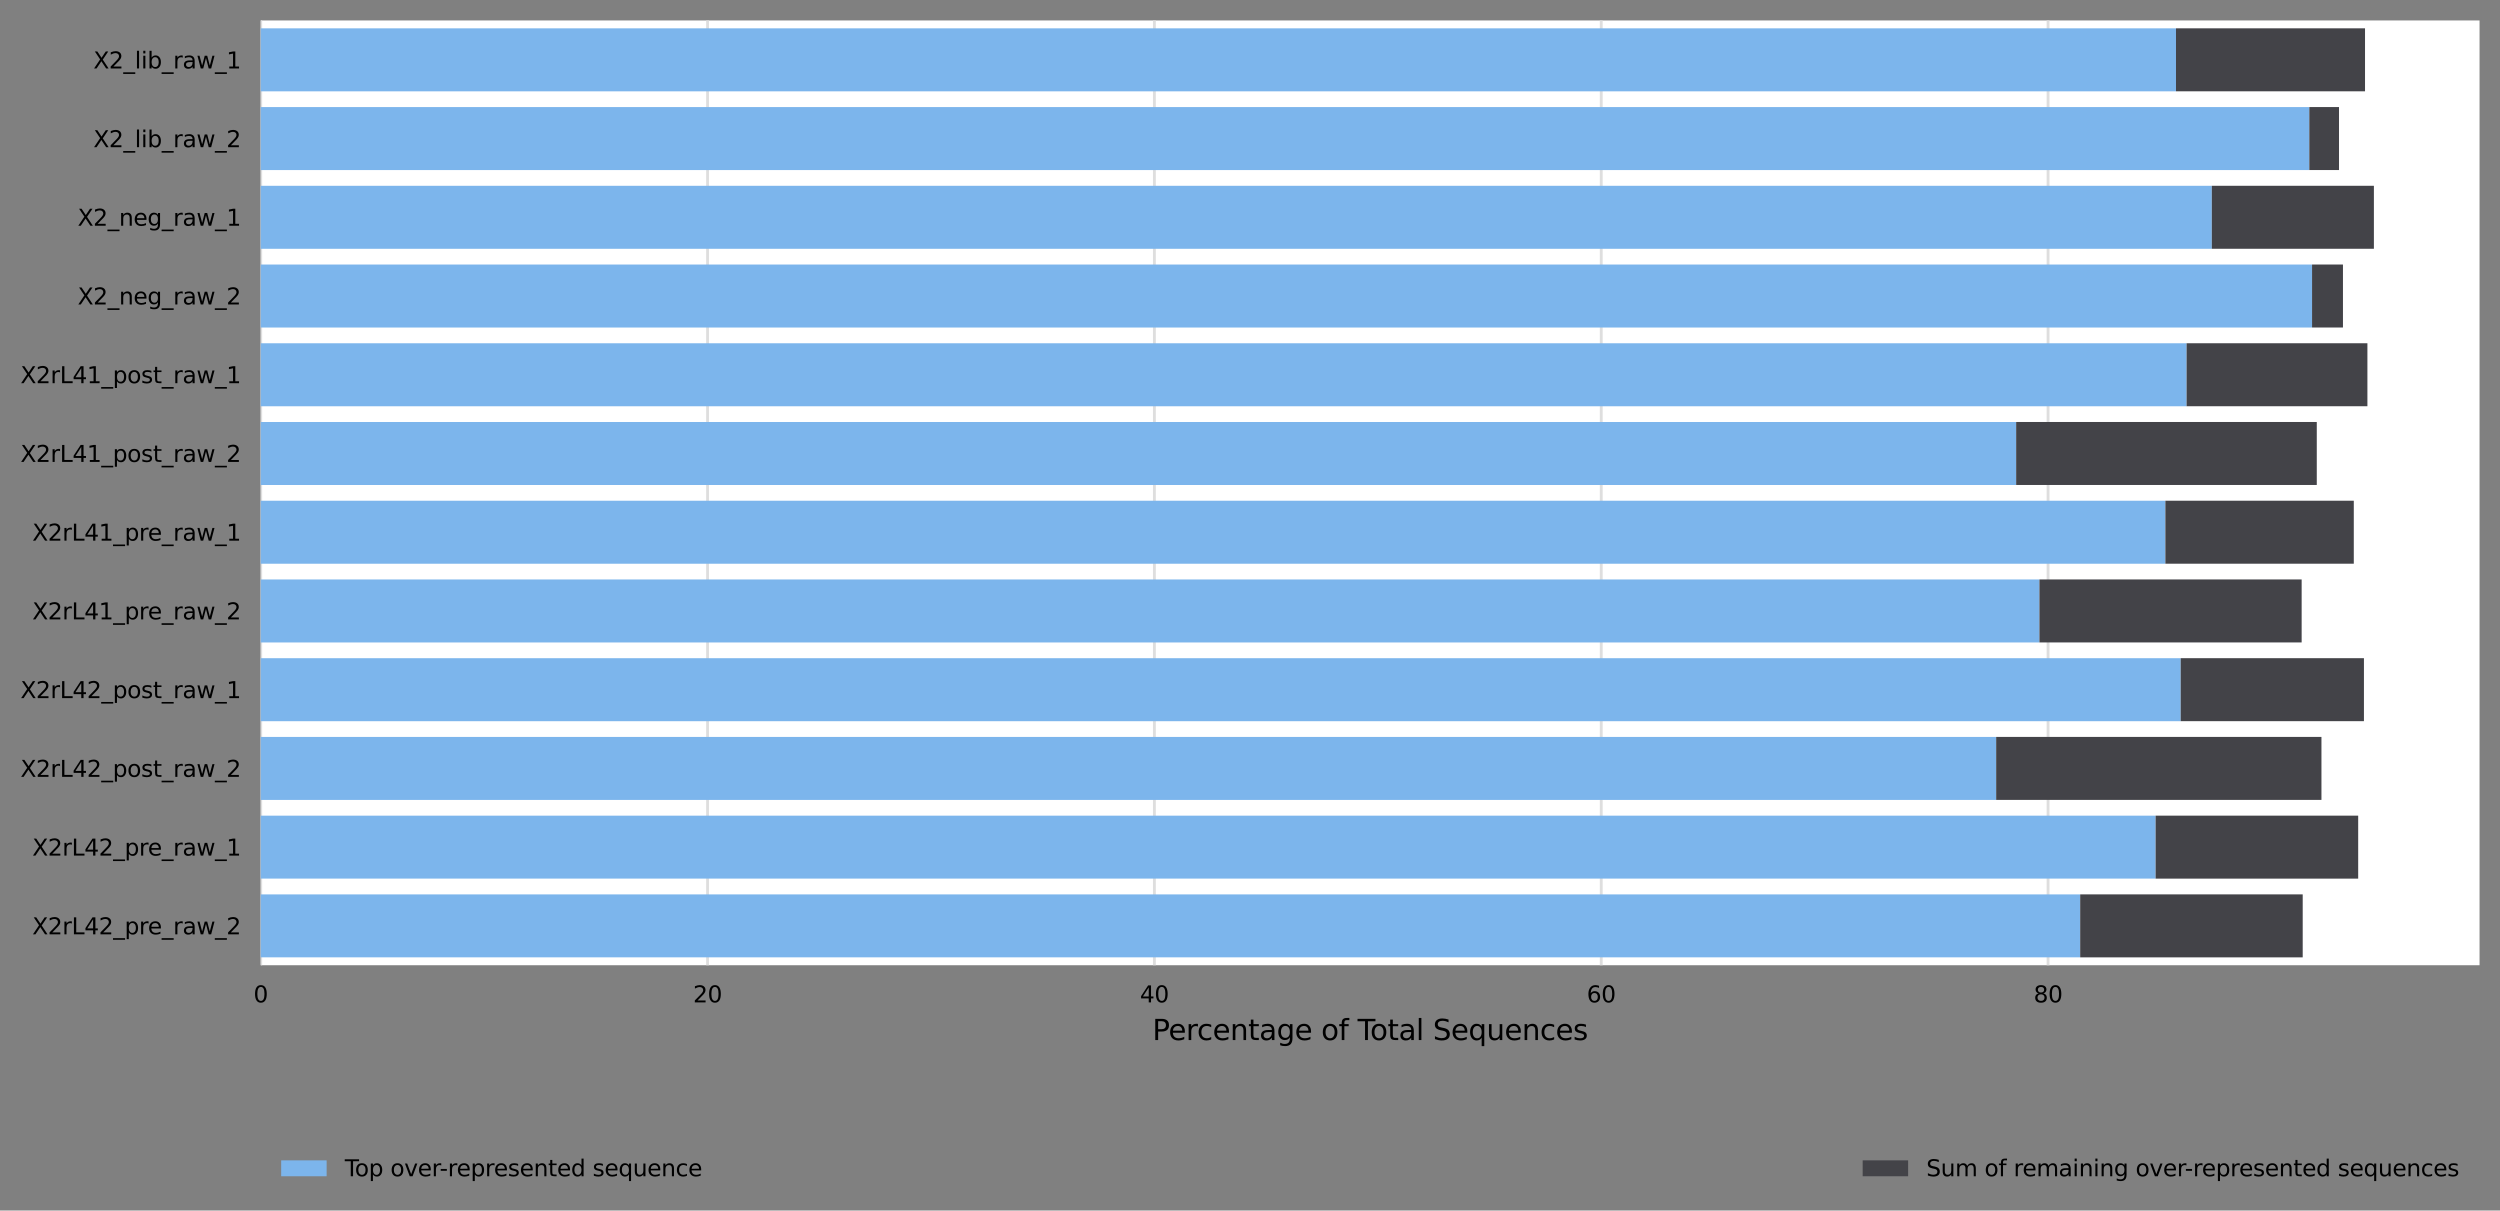 <?xml version="1.0" encoding="utf-8" standalone="no"?>
<!DOCTYPE svg PUBLIC "-//W3C//DTD SVG 1.1//EN"
  "http://www.w3.org/Graphics/SVG/1.1/DTD/svg11.dtd">
<svg height="426.2pt" version="1.1" viewBox="0 0 880.197 426.2" width="880.197pt" xmlns="http://www.w3.org/2000/svg" xmlns:xlink="http://www.w3.org/1999/xlink">
 <rect x="0" y="0" width="880.197" height="426.2" fill="#808080" stroke="none"/>
 <defs>
  <style type="text/css">*{stroke-linecap:butt;stroke-linejoin:round;}</style>
 </defs>
 <g id="figure_1">
  <g id="axes_1">
   <g id="patch_1">
    <path d="M 91.797 339.84 
L 872.997 339.84 
L 872.997 7.2 
L 91.797 7.2 
z
" style="fill:#ffffff;"/>
   </g>
   <g id="matplotlib.axis_1">
    <g id="xtick_1">
     <g id="line2d_1">
      <path clip-path="url(#pc1f6b99f48)" d="M 91.797 339.84 
L 91.797 7.2 
" style="fill:none;stroke:#dedede;stroke-linecap:square;"/>
     </g>
     <g id="text_1">
      <!-- 0 -->
      <g transform="translate(89.252 352.919)scale(0.08 -0.08)">
       <defs>
        <path d="M 2034 4250 
Q 1547 4250 1301 3770 
Q 1056 3291 1056 2328 
Q 1056 1369 1301 889 
Q 1547 409 2034 409 
Q 2525 409 2770 889 
Q 3016 1369 3016 2328 
Q 3016 3291 2770 3770 
Q 2525 4250 2034 4250 
z
M 2034 4750 
Q 2819 4750 3233 4129 
Q 3647 3509 3647 2328 
Q 3647 1150 3233 529 
Q 2819 -91 2034 -91 
Q 1250 -91 836 529 
Q 422 1150 422 2328 
Q 422 3509 836 4129 
Q 1250 4750 2034 4750 
z
" id="DejaVuSans-30" transform="scale(0.016)"/>
       </defs>
       <use xlink:href="#DejaVuSans-30"/>
      </g>
     </g>
    </g>
    <g id="xtick_2">
     <g id="line2d_2">
      <path clip-path="url(#pc1f6b99f48)" d="M 249.118 339.84 
L 249.118 7.2 
" style="fill:none;stroke:#dedede;stroke-linecap:square;"/>
     </g>
     <g id="text_2">
      <!-- 20 -->
      <g transform="translate(244.028 352.919)scale(0.08 -0.08)">
       <defs>
        <path d="M 1228 531 
L 3431 531 
L 3431 0 
L 469 0 
L 469 531 
Q 828 903 1448 1529 
Q 2069 2156 2228 2338 
Q 2531 2678 2651 2914 
Q 2772 3150 2772 3378 
Q 2772 3750 2511 3984 
Q 2250 4219 1831 4219 
Q 1534 4219 1204 4116 
Q 875 4013 500 3803 
L 500 4441 
Q 881 4594 1212 4672 
Q 1544 4750 1819 4750 
Q 2544 4750 2975 4387 
Q 3406 4025 3406 3419 
Q 3406 3131 3298 2873 
Q 3191 2616 2906 2266 
Q 2828 2175 2409 1742 
Q 1991 1309 1228 531 
z
" id="DejaVuSans-32" transform="scale(0.016)"/>
       </defs>
       <use xlink:href="#DejaVuSans-32"/>
       <use x="63.623" xlink:href="#DejaVuSans-30"/>
      </g>
     </g>
    </g>
    <g id="xtick_3">
     <g id="line2d_3">
      <path clip-path="url(#pc1f6b99f48)" d="M 406.439 339.84 
L 406.439 7.2 
" style="fill:none;stroke:#dedede;stroke-linecap:square;"/>
     </g>
     <g id="text_3">
      <!-- 40 -->
      <g transform="translate(401.349 352.919)scale(0.08 -0.08)">
       <defs>
        <path d="M 2419 4116 
L 825 1625 
L 2419 1625 
L 2419 4116 
z
M 2253 4666 
L 3047 4666 
L 3047 1625 
L 3713 1625 
L 3713 1100 
L 3047 1100 
L 3047 0 
L 2419 0 
L 2419 1100 
L 313 1100 
L 313 1709 
L 2253 4666 
z
" id="DejaVuSans-34" transform="scale(0.016)"/>
       </defs>
       <use xlink:href="#DejaVuSans-34"/>
       <use x="63.623" xlink:href="#DejaVuSans-30"/>
      </g>
     </g>
    </g>
    <g id="xtick_4">
     <g id="line2d_4">
      <path clip-path="url(#pc1f6b99f48)" d="M 563.76 339.84 
L 563.76 7.2 
" style="fill:none;stroke:#dedede;stroke-linecap:square;"/>
     </g>
     <g id="text_4">
      <!-- 60 -->
      <g transform="translate(558.67 352.919)scale(0.08 -0.08)">
       <defs>
        <path d="M 2113 2584 
Q 1688 2584 1439 2293 
Q 1191 2003 1191 1497 
Q 1191 994 1439 701 
Q 1688 409 2113 409 
Q 2538 409 2786 701 
Q 3034 994 3034 1497 
Q 3034 2003 2786 2293 
Q 2538 2584 2113 2584 
z
M 3366 4563 
L 3366 3988 
Q 3128 4100 2886 4159 
Q 2644 4219 2406 4219 
Q 1781 4219 1451 3797 
Q 1122 3375 1075 2522 
Q 1259 2794 1537 2939 
Q 1816 3084 2150 3084 
Q 2853 3084 3261 2657 
Q 3669 2231 3669 1497 
Q 3669 778 3244 343 
Q 2819 -91 2113 -91 
Q 1303 -91 875 529 
Q 447 1150 447 2328 
Q 447 3434 972 4092 
Q 1497 4750 2381 4750 
Q 2619 4750 2861 4703 
Q 3103 4656 3366 4563 
z
" id="DejaVuSans-36" transform="scale(0.016)"/>
       </defs>
       <use xlink:href="#DejaVuSans-36"/>
       <use x="63.623" xlink:href="#DejaVuSans-30"/>
      </g>
     </g>
    </g>
    <g id="xtick_5">
     <g id="line2d_5">
      <path clip-path="url(#pc1f6b99f48)" d="M 721.081 339.84 
L 721.081 7.2 
" style="fill:none;stroke:#dedede;stroke-linecap:square;"/>
     </g>
     <g id="text_5">
      <!-- 80 -->
      <g transform="translate(715.991 352.919)scale(0.08 -0.08)">
       <defs>
        <path d="M 2034 2216 
Q 1584 2216 1326 1975 
Q 1069 1734 1069 1313 
Q 1069 891 1326 650 
Q 1584 409 2034 409 
Q 2484 409 2743 651 
Q 3003 894 3003 1313 
Q 3003 1734 2745 1975 
Q 2488 2216 2034 2216 
z
M 1403 2484 
Q 997 2584 770 2862 
Q 544 3141 544 3541 
Q 544 4100 942 4425 
Q 1341 4750 2034 4750 
Q 2731 4750 3128 4425 
Q 3525 4100 3525 3541 
Q 3525 3141 3298 2862 
Q 3072 2584 2669 2484 
Q 3125 2378 3379 2068 
Q 3634 1759 3634 1313 
Q 3634 634 3220 271 
Q 2806 -91 2034 -91 
Q 1263 -91 848 271 
Q 434 634 434 1313 
Q 434 1759 690 2068 
Q 947 2378 1403 2484 
z
M 1172 3481 
Q 1172 3119 1398 2916 
Q 1625 2713 2034 2713 
Q 2441 2713 2670 2916 
Q 2900 3119 2900 3481 
Q 2900 3844 2670 4047 
Q 2441 4250 2034 4250 
Q 1625 4250 1398 4047 
Q 1172 3844 1172 3481 
z
" id="DejaVuSans-38" transform="scale(0.016)"/>
       </defs>
       <use xlink:href="#DejaVuSans-38"/>
       <use x="63.623" xlink:href="#DejaVuSans-30"/>
      </g>
     </g>
    </g>
    <g id="text_6">
     <!-- Percentage of Total Sequences -->
     <g transform="translate(405.742 366.181)scale(0.1 -0.1)">
      <defs>
       <path d="M 1259 4147 
L 1259 2394 
L 2053 2394 
Q 2494 2394 2734 2622 
Q 2975 2850 2975 3272 
Q 2975 3691 2734 3919 
Q 2494 4147 2053 4147 
L 1259 4147 
z
M 628 4666 
L 2053 4666 
Q 2838 4666 3239 4311 
Q 3641 3956 3641 3272 
Q 3641 2581 3239 2228 
Q 2838 1875 2053 1875 
L 1259 1875 
L 1259 0 
L 628 0 
L 628 4666 
z
" id="DejaVuSans-50" transform="scale(0.016)"/>
       <path d="M 3597 1894 
L 3597 1613 
L 953 1613 
Q 991 1019 1311 708 
Q 1631 397 2203 397 
Q 2534 397 2845 478 
Q 3156 559 3463 722 
L 3463 178 
Q 3153 47 2828 -22 
Q 2503 -91 2169 -91 
Q 1331 -91 842 396 
Q 353 884 353 1716 
Q 353 2575 817 3079 
Q 1281 3584 2069 3584 
Q 2775 3584 3186 3129 
Q 3597 2675 3597 1894 
z
M 3022 2063 
Q 3016 2534 2758 2815 
Q 2500 3097 2075 3097 
Q 1594 3097 1305 2825 
Q 1016 2553 972 2059 
L 3022 2063 
z
" id="DejaVuSans-65" transform="scale(0.016)"/>
       <path d="M 2631 2963 
Q 2534 3019 2420 3045 
Q 2306 3072 2169 3072 
Q 1681 3072 1420 2755 
Q 1159 2438 1159 1844 
L 1159 0 
L 581 0 
L 581 3500 
L 1159 3500 
L 1159 2956 
Q 1341 3275 1631 3429 
Q 1922 3584 2338 3584 
Q 2397 3584 2469 3576 
Q 2541 3569 2628 3553 
L 2631 2963 
z
" id="DejaVuSans-72" transform="scale(0.016)"/>
       <path d="M 3122 3366 
L 3122 2828 
Q 2878 2963 2633 3030 
Q 2388 3097 2138 3097 
Q 1578 3097 1268 2742 
Q 959 2388 959 1747 
Q 959 1106 1268 751 
Q 1578 397 2138 397 
Q 2388 397 2633 464 
Q 2878 531 3122 666 
L 3122 134 
Q 2881 22 2623 -34 
Q 2366 -91 2075 -91 
Q 1284 -91 818 406 
Q 353 903 353 1747 
Q 353 2603 823 3093 
Q 1294 3584 2113 3584 
Q 2378 3584 2631 3529 
Q 2884 3475 3122 3366 
z
" id="DejaVuSans-63" transform="scale(0.016)"/>
       <path d="M 3513 2113 
L 3513 0 
L 2938 0 
L 2938 2094 
Q 2938 2591 2744 2837 
Q 2550 3084 2163 3084 
Q 1697 3084 1428 2787 
Q 1159 2491 1159 1978 
L 1159 0 
L 581 0 
L 581 3500 
L 1159 3500 
L 1159 2956 
Q 1366 3272 1645 3428 
Q 1925 3584 2291 3584 
Q 2894 3584 3203 3211 
Q 3513 2838 3513 2113 
z
" id="DejaVuSans-6e" transform="scale(0.016)"/>
       <path d="M 1172 4494 
L 1172 3500 
L 2356 3500 
L 2356 3053 
L 1172 3053 
L 1172 1153 
Q 1172 725 1289 603 
Q 1406 481 1766 481 
L 2356 481 
L 2356 0 
L 1766 0 
Q 1100 0 847 248 
Q 594 497 594 1153 
L 594 3053 
L 172 3053 
L 172 3500 
L 594 3500 
L 594 4494 
L 1172 4494 
z
" id="DejaVuSans-74" transform="scale(0.016)"/>
       <path d="M 2194 1759 
Q 1497 1759 1228 1600 
Q 959 1441 959 1056 
Q 959 750 1161 570 
Q 1363 391 1709 391 
Q 2188 391 2477 730 
Q 2766 1069 2766 1631 
L 2766 1759 
L 2194 1759 
z
M 3341 1997 
L 3341 0 
L 2766 0 
L 2766 531 
Q 2569 213 2275 61 
Q 1981 -91 1556 -91 
Q 1019 -91 701 211 
Q 384 513 384 1019 
Q 384 1609 779 1909 
Q 1175 2209 1959 2209 
L 2766 2209 
L 2766 2266 
Q 2766 2663 2505 2880 
Q 2244 3097 1772 3097 
Q 1472 3097 1187 3025 
Q 903 2953 641 2809 
L 641 3341 
Q 956 3463 1253 3523 
Q 1550 3584 1831 3584 
Q 2591 3584 2966 3190 
Q 3341 2797 3341 1997 
z
" id="DejaVuSans-61" transform="scale(0.016)"/>
       <path d="M 2906 1791 
Q 2906 2416 2648 2759 
Q 2391 3103 1925 3103 
Q 1463 3103 1205 2759 
Q 947 2416 947 1791 
Q 947 1169 1205 825 
Q 1463 481 1925 481 
Q 2391 481 2648 825 
Q 2906 1169 2906 1791 
z
M 3481 434 
Q 3481 -459 3084 -895 
Q 2688 -1331 1869 -1331 
Q 1566 -1331 1297 -1286 
Q 1028 -1241 775 -1147 
L 775 -588 
Q 1028 -725 1275 -790 
Q 1522 -856 1778 -856 
Q 2344 -856 2625 -561 
Q 2906 -266 2906 331 
L 2906 616 
Q 2728 306 2450 153 
Q 2172 0 1784 0 
Q 1141 0 747 490 
Q 353 981 353 1791 
Q 353 2603 747 3093 
Q 1141 3584 1784 3584 
Q 2172 3584 2450 3431 
Q 2728 3278 2906 2969 
L 2906 3500 
L 3481 3500 
L 3481 434 
z
" id="DejaVuSans-67" transform="scale(0.016)"/>
       <path id="DejaVuSans-20" transform="scale(0.016)"/>
       <path d="M 1959 3097 
Q 1497 3097 1228 2736 
Q 959 2375 959 1747 
Q 959 1119 1226 758 
Q 1494 397 1959 397 
Q 2419 397 2687 759 
Q 2956 1122 2956 1747 
Q 2956 2369 2687 2733 
Q 2419 3097 1959 3097 
z
M 1959 3584 
Q 2709 3584 3137 3096 
Q 3566 2609 3566 1747 
Q 3566 888 3137 398 
Q 2709 -91 1959 -91 
Q 1206 -91 779 398 
Q 353 888 353 1747 
Q 353 2609 779 3096 
Q 1206 3584 1959 3584 
z
" id="DejaVuSans-6f" transform="scale(0.016)"/>
       <path d="M 2375 4863 
L 2375 4384 
L 1825 4384 
Q 1516 4384 1395 4259 
Q 1275 4134 1275 3809 
L 1275 3500 
L 2222 3500 
L 2222 3053 
L 1275 3053 
L 1275 0 
L 697 0 
L 697 3053 
L 147 3053 
L 147 3500 
L 697 3500 
L 697 3744 
Q 697 4328 969 4595 
Q 1241 4863 1831 4863 
L 2375 4863 
z
" id="DejaVuSans-66" transform="scale(0.016)"/>
       <path d="M -19 4666 
L 3928 4666 
L 3928 4134 
L 2272 4134 
L 2272 0 
L 1638 0 
L 1638 4134 
L -19 4134 
L -19 4666 
z
" id="DejaVuSans-54" transform="scale(0.016)"/>
       <path d="M 603 4863 
L 1178 4863 
L 1178 0 
L 603 0 
L 603 4863 
z
" id="DejaVuSans-6c" transform="scale(0.016)"/>
       <path d="M 3425 4513 
L 3425 3897 
Q 3066 4069 2747 4153 
Q 2428 4238 2131 4238 
Q 1616 4238 1336 4038 
Q 1056 3838 1056 3469 
Q 1056 3159 1242 3001 
Q 1428 2844 1947 2747 
L 2328 2669 
Q 3034 2534 3370 2195 
Q 3706 1856 3706 1288 
Q 3706 609 3251 259 
Q 2797 -91 1919 -91 
Q 1588 -91 1214 -16 
Q 841 59 441 206 
L 441 856 
Q 825 641 1194 531 
Q 1563 422 1919 422 
Q 2459 422 2753 634 
Q 3047 847 3047 1241 
Q 3047 1584 2836 1778 
Q 2625 1972 2144 2069 
L 1759 2144 
Q 1053 2284 737 2584 
Q 422 2884 422 3419 
Q 422 4038 858 4394 
Q 1294 4750 2059 4750 
Q 2388 4750 2728 4690 
Q 3069 4631 3425 4513 
z
" id="DejaVuSans-53" transform="scale(0.016)"/>
       <path d="M 947 1747 
Q 947 1113 1208 752 
Q 1469 391 1925 391 
Q 2381 391 2643 752 
Q 2906 1113 2906 1747 
Q 2906 2381 2643 2742 
Q 2381 3103 1925 3103 
Q 1469 3103 1208 2742 
Q 947 2381 947 1747 
z
M 2906 525 
Q 2725 213 2448 61 
Q 2172 -91 1784 -91 
Q 1150 -91 751 415 
Q 353 922 353 1747 
Q 353 2572 751 3078 
Q 1150 3584 1784 3584 
Q 2172 3584 2448 3432 
Q 2725 3281 2906 2969 
L 2906 3500 
L 3481 3500 
L 3481 -1331 
L 2906 -1331 
L 2906 525 
z
" id="DejaVuSans-71" transform="scale(0.016)"/>
       <path d="M 544 1381 
L 544 3500 
L 1119 3500 
L 1119 1403 
Q 1119 906 1312 657 
Q 1506 409 1894 409 
Q 2359 409 2629 706 
Q 2900 1003 2900 1516 
L 2900 3500 
L 3475 3500 
L 3475 0 
L 2900 0 
L 2900 538 
Q 2691 219 2414 64 
Q 2138 -91 1772 -91 
Q 1169 -91 856 284 
Q 544 659 544 1381 
z
M 1991 3584 
L 1991 3584 
z
" id="DejaVuSans-75" transform="scale(0.016)"/>
       <path d="M 2834 3397 
L 2834 2853 
Q 2591 2978 2328 3040 
Q 2066 3103 1784 3103 
Q 1356 3103 1142 2972 
Q 928 2841 928 2578 
Q 928 2378 1081 2264 
Q 1234 2150 1697 2047 
L 1894 2003 
Q 2506 1872 2764 1633 
Q 3022 1394 3022 966 
Q 3022 478 2636 193 
Q 2250 -91 1575 -91 
Q 1294 -91 989 -36 
Q 684 19 347 128 
L 347 722 
Q 666 556 975 473 
Q 1284 391 1588 391 
Q 1994 391 2212 530 
Q 2431 669 2431 922 
Q 2431 1156 2273 1281 
Q 2116 1406 1581 1522 
L 1381 1569 
Q 847 1681 609 1914 
Q 372 2147 372 2553 
Q 372 3047 722 3315 
Q 1072 3584 1716 3584 
Q 2034 3584 2315 3537 
Q 2597 3491 2834 3397 
z
" id="DejaVuSans-73" transform="scale(0.016)"/>
      </defs>
      <use xlink:href="#DejaVuSans-50"/>
      <use x="56.678" xlink:href="#DejaVuSans-65"/>
      <use x="118.201" xlink:href="#DejaVuSans-72"/>
      <use x="157.064" xlink:href="#DejaVuSans-63"/>
      <use x="212.045" xlink:href="#DejaVuSans-65"/>
      <use x="273.568" xlink:href="#DejaVuSans-6e"/>
      <use x="336.947" xlink:href="#DejaVuSans-74"/>
      <use x="376.156" xlink:href="#DejaVuSans-61"/>
      <use x="437.436" xlink:href="#DejaVuSans-67"/>
      <use x="500.912" xlink:href="#DejaVuSans-65"/>
      <use x="562.436" xlink:href="#DejaVuSans-20"/>
      <use x="594.223" xlink:href="#DejaVuSans-6f"/>
      <use x="655.404" xlink:href="#DejaVuSans-66"/>
      <use x="690.609" xlink:href="#DejaVuSans-20"/>
      <use x="722.396" xlink:href="#DejaVuSans-54"/>
      <use x="766.48" xlink:href="#DejaVuSans-6f"/>
      <use x="827.662" xlink:href="#DejaVuSans-74"/>
      <use x="866.871" xlink:href="#DejaVuSans-61"/>
      <use x="928.15" xlink:href="#DejaVuSans-6c"/>
      <use x="955.934" xlink:href="#DejaVuSans-20"/>
      <use x="987.721" xlink:href="#DejaVuSans-53"/>
      <use x="1051.197" xlink:href="#DejaVuSans-65"/>
      <use x="1112.721" xlink:href="#DejaVuSans-71"/>
      <use x="1176.197" xlink:href="#DejaVuSans-75"/>
      <use x="1239.576" xlink:href="#DejaVuSans-65"/>
      <use x="1301.1" xlink:href="#DejaVuSans-6e"/>
      <use x="1364.479" xlink:href="#DejaVuSans-63"/>
      <use x="1419.459" xlink:href="#DejaVuSans-65"/>
      <use x="1480.982" xlink:href="#DejaVuSans-73"/>
     </g>
    </g>
   </g>
   <g id="matplotlib.axis_2">
    <g id="ytick_1">
     <g id="text_7">
      <!-- X2_lib_raw_1 -->
      <g transform="translate(32.88 24.099)scale(0.08 -0.08)">
       <defs>
        <path d="M 403 4666 
L 1081 4666 
L 2241 2931 
L 3406 4666 
L 4084 4666 
L 2584 2425 
L 4184 0 
L 3506 0 
L 2194 1984 
L 872 0 
L 191 0 
L 1856 2491 
L 403 4666 
z
" id="DejaVuSans-58" transform="scale(0.016)"/>
        <path d="M 3263 -1063 
L 3263 -1509 
L -63 -1509 
L -63 -1063 
L 3263 -1063 
z
" id="DejaVuSans-5f" transform="scale(0.016)"/>
        <path d="M 603 3500 
L 1178 3500 
L 1178 0 
L 603 0 
L 603 3500 
z
M 603 4863 
L 1178 4863 
L 1178 4134 
L 603 4134 
L 603 4863 
z
" id="DejaVuSans-69" transform="scale(0.016)"/>
        <path d="M 3116 1747 
Q 3116 2381 2855 2742 
Q 2594 3103 2138 3103 
Q 1681 3103 1420 2742 
Q 1159 2381 1159 1747 
Q 1159 1113 1420 752 
Q 1681 391 2138 391 
Q 2594 391 2855 752 
Q 3116 1113 3116 1747 
z
M 1159 2969 
Q 1341 3281 1617 3432 
Q 1894 3584 2278 3584 
Q 2916 3584 3314 3078 
Q 3713 2572 3713 1747 
Q 3713 922 3314 415 
Q 2916 -91 2278 -91 
Q 1894 -91 1617 61 
Q 1341 213 1159 525 
L 1159 0 
L 581 0 
L 581 4863 
L 1159 4863 
L 1159 2969 
z
" id="DejaVuSans-62" transform="scale(0.016)"/>
        <path d="M 269 3500 
L 844 3500 
L 1563 769 
L 2278 3500 
L 2956 3500 
L 3675 769 
L 4391 3500 
L 4966 3500 
L 4050 0 
L 3372 0 
L 2619 2869 
L 1863 0 
L 1184 0 
L 269 3500 
z
" id="DejaVuSans-77" transform="scale(0.016)"/>
        <path d="M 794 531 
L 1825 531 
L 1825 4091 
L 703 3866 
L 703 4441 
L 1819 4666 
L 2450 4666 
L 2450 531 
L 3481 531 
L 3481 0 
L 794 0 
L 794 531 
z
" id="DejaVuSans-31" transform="scale(0.016)"/>
       </defs>
       <use xlink:href="#DejaVuSans-58"/>
       <use x="68.506" xlink:href="#DejaVuSans-32"/>
       <use x="132.129" xlink:href="#DejaVuSans-5f"/>
       <use x="182.129" xlink:href="#DejaVuSans-6c"/>
       <use x="209.912" xlink:href="#DejaVuSans-69"/>
       <use x="237.695" xlink:href="#DejaVuSans-62"/>
       <use x="301.172" xlink:href="#DejaVuSans-5f"/>
       <use x="351.172" xlink:href="#DejaVuSans-72"/>
       <use x="392.285" xlink:href="#DejaVuSans-61"/>
       <use x="453.564" xlink:href="#DejaVuSans-77"/>
       <use x="535.352" xlink:href="#DejaVuSans-5f"/>
       <use x="585.352" xlink:href="#DejaVuSans-31"/>
      </g>
     </g>
    </g>
    <g id="ytick_2">
     <g id="text_8">
      <!-- X2_lib_raw_2 -->
      <g transform="translate(32.88 51.819)scale(0.08 -0.08)">
       <use xlink:href="#DejaVuSans-58"/>
       <use x="68.506" xlink:href="#DejaVuSans-32"/>
       <use x="132.129" xlink:href="#DejaVuSans-5f"/>
       <use x="182.129" xlink:href="#DejaVuSans-6c"/>
       <use x="209.912" xlink:href="#DejaVuSans-69"/>
       <use x="237.695" xlink:href="#DejaVuSans-62"/>
       <use x="301.172" xlink:href="#DejaVuSans-5f"/>
       <use x="351.172" xlink:href="#DejaVuSans-72"/>
       <use x="392.285" xlink:href="#DejaVuSans-61"/>
       <use x="453.564" xlink:href="#DejaVuSans-77"/>
       <use x="535.352" xlink:href="#DejaVuSans-5f"/>
       <use x="585.352" xlink:href="#DejaVuSans-32"/>
      </g>
     </g>
    </g>
    <g id="ytick_3">
     <g id="text_9">
      <!-- X2_neg_raw_1 -->
      <g transform="translate(27.332 79.469)scale(0.08 -0.08)">
       <use xlink:href="#DejaVuSans-58"/>
       <use x="68.506" xlink:href="#DejaVuSans-32"/>
       <use x="132.129" xlink:href="#DejaVuSans-5f"/>
       <use x="182.129" xlink:href="#DejaVuSans-6e"/>
       <use x="245.508" xlink:href="#DejaVuSans-65"/>
       <use x="307.031" xlink:href="#DejaVuSans-67"/>
       <use x="370.508" xlink:href="#DejaVuSans-5f"/>
       <use x="420.508" xlink:href="#DejaVuSans-72"/>
       <use x="461.621" xlink:href="#DejaVuSans-61"/>
       <use x="522.9" xlink:href="#DejaVuSans-77"/>
       <use x="604.688" xlink:href="#DejaVuSans-5f"/>
       <use x="654.688" xlink:href="#DejaVuSans-31"/>
      </g>
     </g>
    </g>
    <g id="ytick_4">
     <g id="text_10">
      <!-- X2_neg_raw_2 -->
      <g transform="translate(27.332 107.189)scale(0.08 -0.08)">
       <use xlink:href="#DejaVuSans-58"/>
       <use x="68.506" xlink:href="#DejaVuSans-32"/>
       <use x="132.129" xlink:href="#DejaVuSans-5f"/>
       <use x="182.129" xlink:href="#DejaVuSans-6e"/>
       <use x="245.508" xlink:href="#DejaVuSans-65"/>
       <use x="307.031" xlink:href="#DejaVuSans-67"/>
       <use x="370.508" xlink:href="#DejaVuSans-5f"/>
       <use x="420.508" xlink:href="#DejaVuSans-72"/>
       <use x="461.621" xlink:href="#DejaVuSans-61"/>
       <use x="522.9" xlink:href="#DejaVuSans-77"/>
       <use x="604.688" xlink:href="#DejaVuSans-5f"/>
       <use x="654.688" xlink:href="#DejaVuSans-32"/>
      </g>
     </g>
    </g>
    <g id="ytick_5">
     <g id="text_11">
      <!-- X2rL41_post_raw_1 -->
      <g transform="translate(7.2 134.909)scale(0.08 -0.08)">
       <defs>
        <path d="M 628 4666 
L 1259 4666 
L 1259 531 
L 3531 531 
L 3531 0 
L 628 0 
L 628 4666 
z
" id="DejaVuSans-4c" transform="scale(0.016)"/>
        <path d="M 1159 525 
L 1159 -1331 
L 581 -1331 
L 581 3500 
L 1159 3500 
L 1159 2969 
Q 1341 3281 1617 3432 
Q 1894 3584 2278 3584 
Q 2916 3584 3314 3078 
Q 3713 2572 3713 1747 
Q 3713 922 3314 415 
Q 2916 -91 2278 -91 
Q 1894 -91 1617 61 
Q 1341 213 1159 525 
z
M 3116 1747 
Q 3116 2381 2855 2742 
Q 2594 3103 2138 3103 
Q 1681 3103 1420 2742 
Q 1159 2381 1159 1747 
Q 1159 1113 1420 752 
Q 1681 391 2138 391 
Q 2594 391 2855 752 
Q 3116 1113 3116 1747 
z
" id="DejaVuSans-70" transform="scale(0.016)"/>
       </defs>
       <use xlink:href="#DejaVuSans-58"/>
       <use x="68.506" xlink:href="#DejaVuSans-32"/>
       <use x="132.129" xlink:href="#DejaVuSans-72"/>
       <use x="173.242" xlink:href="#DejaVuSans-4c"/>
       <use x="228.955" xlink:href="#DejaVuSans-34"/>
       <use x="292.578" xlink:href="#DejaVuSans-31"/>
       <use x="356.201" xlink:href="#DejaVuSans-5f"/>
       <use x="406.201" xlink:href="#DejaVuSans-70"/>
       <use x="469.678" xlink:href="#DejaVuSans-6f"/>
       <use x="530.859" xlink:href="#DejaVuSans-73"/>
       <use x="582.959" xlink:href="#DejaVuSans-74"/>
       <use x="622.168" xlink:href="#DejaVuSans-5f"/>
       <use x="672.168" xlink:href="#DejaVuSans-72"/>
       <use x="713.281" xlink:href="#DejaVuSans-61"/>
       <use x="774.561" xlink:href="#DejaVuSans-77"/>
       <use x="856.348" xlink:href="#DejaVuSans-5f"/>
       <use x="906.348" xlink:href="#DejaVuSans-31"/>
      </g>
     </g>
    </g>
    <g id="ytick_6">
     <g id="text_12">
      <!-- X2rL41_post_raw_2 -->
      <g transform="translate(7.2 162.629)scale(0.08 -0.08)">
       <use xlink:href="#DejaVuSans-58"/>
       <use x="68.506" xlink:href="#DejaVuSans-32"/>
       <use x="132.129" xlink:href="#DejaVuSans-72"/>
       <use x="173.242" xlink:href="#DejaVuSans-4c"/>
       <use x="228.955" xlink:href="#DejaVuSans-34"/>
       <use x="292.578" xlink:href="#DejaVuSans-31"/>
       <use x="356.201" xlink:href="#DejaVuSans-5f"/>
       <use x="406.201" xlink:href="#DejaVuSans-70"/>
       <use x="469.678" xlink:href="#DejaVuSans-6f"/>
       <use x="530.859" xlink:href="#DejaVuSans-73"/>
       <use x="582.959" xlink:href="#DejaVuSans-74"/>
       <use x="622.168" xlink:href="#DejaVuSans-5f"/>
       <use x="672.168" xlink:href="#DejaVuSans-72"/>
       <use x="713.281" xlink:href="#DejaVuSans-61"/>
       <use x="774.561" xlink:href="#DejaVuSans-77"/>
       <use x="856.348" xlink:href="#DejaVuSans-5f"/>
       <use x="906.348" xlink:href="#DejaVuSans-32"/>
      </g>
     </g>
    </g>
    <g id="ytick_7">
     <g id="text_13">
      <!-- X2rL41_pre_raw_1 -->
      <g transform="translate(11.367 190.349)scale(0.08 -0.08)">
       <use xlink:href="#DejaVuSans-58"/>
       <use x="68.506" xlink:href="#DejaVuSans-32"/>
       <use x="132.129" xlink:href="#DejaVuSans-72"/>
       <use x="173.242" xlink:href="#DejaVuSans-4c"/>
       <use x="228.955" xlink:href="#DejaVuSans-34"/>
       <use x="292.578" xlink:href="#DejaVuSans-31"/>
       <use x="356.201" xlink:href="#DejaVuSans-5f"/>
       <use x="406.201" xlink:href="#DejaVuSans-70"/>
       <use x="469.678" xlink:href="#DejaVuSans-72"/>
       <use x="508.541" xlink:href="#DejaVuSans-65"/>
       <use x="570.064" xlink:href="#DejaVuSans-5f"/>
       <use x="620.064" xlink:href="#DejaVuSans-72"/>
       <use x="661.178" xlink:href="#DejaVuSans-61"/>
       <use x="722.457" xlink:href="#DejaVuSans-77"/>
       <use x="804.244" xlink:href="#DejaVuSans-5f"/>
       <use x="854.244" xlink:href="#DejaVuSans-31"/>
      </g>
     </g>
    </g>
    <g id="ytick_8">
     <g id="text_14">
      <!-- X2rL41_pre_raw_2 -->
      <g transform="translate(11.367 218.069)scale(0.08 -0.08)">
       <use xlink:href="#DejaVuSans-58"/>
       <use x="68.506" xlink:href="#DejaVuSans-32"/>
       <use x="132.129" xlink:href="#DejaVuSans-72"/>
       <use x="173.242" xlink:href="#DejaVuSans-4c"/>
       <use x="228.955" xlink:href="#DejaVuSans-34"/>
       <use x="292.578" xlink:href="#DejaVuSans-31"/>
       <use x="356.201" xlink:href="#DejaVuSans-5f"/>
       <use x="406.201" xlink:href="#DejaVuSans-70"/>
       <use x="469.678" xlink:href="#DejaVuSans-72"/>
       <use x="508.541" xlink:href="#DejaVuSans-65"/>
       <use x="570.064" xlink:href="#DejaVuSans-5f"/>
       <use x="620.064" xlink:href="#DejaVuSans-72"/>
       <use x="661.178" xlink:href="#DejaVuSans-61"/>
       <use x="722.457" xlink:href="#DejaVuSans-77"/>
       <use x="804.244" xlink:href="#DejaVuSans-5f"/>
       <use x="854.244" xlink:href="#DejaVuSans-32"/>
      </g>
     </g>
    </g>
    <g id="ytick_9">
     <g id="text_15">
      <!-- X2rL42_post_raw_1 -->
      <g transform="translate(7.2 245.789)scale(0.08 -0.08)">
       <use xlink:href="#DejaVuSans-58"/>
       <use x="68.506" xlink:href="#DejaVuSans-32"/>
       <use x="132.129" xlink:href="#DejaVuSans-72"/>
       <use x="173.242" xlink:href="#DejaVuSans-4c"/>
       <use x="228.955" xlink:href="#DejaVuSans-34"/>
       <use x="292.578" xlink:href="#DejaVuSans-32"/>
       <use x="356.201" xlink:href="#DejaVuSans-5f"/>
       <use x="406.201" xlink:href="#DejaVuSans-70"/>
       <use x="469.678" xlink:href="#DejaVuSans-6f"/>
       <use x="530.859" xlink:href="#DejaVuSans-73"/>
       <use x="582.959" xlink:href="#DejaVuSans-74"/>
       <use x="622.168" xlink:href="#DejaVuSans-5f"/>
       <use x="672.168" xlink:href="#DejaVuSans-72"/>
       <use x="713.281" xlink:href="#DejaVuSans-61"/>
       <use x="774.561" xlink:href="#DejaVuSans-77"/>
       <use x="856.348" xlink:href="#DejaVuSans-5f"/>
       <use x="906.348" xlink:href="#DejaVuSans-31"/>
      </g>
     </g>
    </g>
    <g id="ytick_10">
     <g id="text_16">
      <!-- X2rL42_post_raw_2 -->
      <g transform="translate(7.2 273.509)scale(0.08 -0.08)">
       <use xlink:href="#DejaVuSans-58"/>
       <use x="68.506" xlink:href="#DejaVuSans-32"/>
       <use x="132.129" xlink:href="#DejaVuSans-72"/>
       <use x="173.242" xlink:href="#DejaVuSans-4c"/>
       <use x="228.955" xlink:href="#DejaVuSans-34"/>
       <use x="292.578" xlink:href="#DejaVuSans-32"/>
       <use x="356.201" xlink:href="#DejaVuSans-5f"/>
       <use x="406.201" xlink:href="#DejaVuSans-70"/>
       <use x="469.678" xlink:href="#DejaVuSans-6f"/>
       <use x="530.859" xlink:href="#DejaVuSans-73"/>
       <use x="582.959" xlink:href="#DejaVuSans-74"/>
       <use x="622.168" xlink:href="#DejaVuSans-5f"/>
       <use x="672.168" xlink:href="#DejaVuSans-72"/>
       <use x="713.281" xlink:href="#DejaVuSans-61"/>
       <use x="774.561" xlink:href="#DejaVuSans-77"/>
       <use x="856.348" xlink:href="#DejaVuSans-5f"/>
       <use x="906.348" xlink:href="#DejaVuSans-32"/>
      </g>
     </g>
    </g>
    <g id="ytick_11">
     <g id="text_17">
      <!-- X2rL42_pre_raw_1 -->
      <g transform="translate(11.367 301.229)scale(0.08 -0.08)">
       <use xlink:href="#DejaVuSans-58"/>
       <use x="68.506" xlink:href="#DejaVuSans-32"/>
       <use x="132.129" xlink:href="#DejaVuSans-72"/>
       <use x="173.242" xlink:href="#DejaVuSans-4c"/>
       <use x="228.955" xlink:href="#DejaVuSans-34"/>
       <use x="292.578" xlink:href="#DejaVuSans-32"/>
       <use x="356.201" xlink:href="#DejaVuSans-5f"/>
       <use x="406.201" xlink:href="#DejaVuSans-70"/>
       <use x="469.678" xlink:href="#DejaVuSans-72"/>
       <use x="508.541" xlink:href="#DejaVuSans-65"/>
       <use x="570.064" xlink:href="#DejaVuSans-5f"/>
       <use x="620.064" xlink:href="#DejaVuSans-72"/>
       <use x="661.178" xlink:href="#DejaVuSans-61"/>
       <use x="722.457" xlink:href="#DejaVuSans-77"/>
       <use x="804.244" xlink:href="#DejaVuSans-5f"/>
       <use x="854.244" xlink:href="#DejaVuSans-31"/>
      </g>
     </g>
    </g>
    <g id="ytick_12">
     <g id="text_18">
      <!-- X2rL42_pre_raw_2 -->
      <g transform="translate(11.367 328.949)scale(0.08 -0.08)">
       <use xlink:href="#DejaVuSans-58"/>
       <use x="68.506" xlink:href="#DejaVuSans-32"/>
       <use x="132.129" xlink:href="#DejaVuSans-72"/>
       <use x="173.242" xlink:href="#DejaVuSans-4c"/>
       <use x="228.955" xlink:href="#DejaVuSans-34"/>
       <use x="292.578" xlink:href="#DejaVuSans-32"/>
       <use x="356.201" xlink:href="#DejaVuSans-5f"/>
       <use x="406.201" xlink:href="#DejaVuSans-70"/>
       <use x="469.678" xlink:href="#DejaVuSans-72"/>
       <use x="508.541" xlink:href="#DejaVuSans-65"/>
       <use x="570.064" xlink:href="#DejaVuSans-5f"/>
       <use x="620.064" xlink:href="#DejaVuSans-72"/>
       <use x="661.178" xlink:href="#DejaVuSans-61"/>
       <use x="722.457" xlink:href="#DejaVuSans-77"/>
       <use x="804.244" xlink:href="#DejaVuSans-5f"/>
       <use x="854.244" xlink:href="#DejaVuSans-32"/>
      </g>
     </g>
    </g>
   </g>
   <g id="patch_2">
    <path clip-path="url(#pc1f6b99f48)" d="M 91.797 9.972 
L 766.122 9.972 
L 766.122 32.148 
L 91.797 32.148 
z
" style="fill:#7cb5ec;"/>
   </g>
   <g id="patch_3">
    <path clip-path="url(#pc1f6b99f48)" d="M 91.797 37.692 
L 813.061 37.692 
L 813.061 59.868 
L 91.797 59.868 
z
" style="fill:#7cb5ec;"/>
   </g>
   <g id="patch_4">
    <path clip-path="url(#pc1f6b99f48)" d="M 91.797 65.412 
L 778.733 65.412 
L 778.733 87.588 
L 91.797 87.588 
z
" style="fill:#7cb5ec;"/>
   </g>
   <g id="patch_5">
    <path clip-path="url(#pc1f6b99f48)" d="M 91.797 93.132 
L 814.027 93.132 
L 814.027 115.308 
L 91.797 115.308 
z
" style="fill:#7cb5ec;"/>
   </g>
   <g id="patch_6">
    <path clip-path="url(#pc1f6b99f48)" d="M 91.797 120.852 
L 769.851 120.852 
L 769.851 143.028 
L 91.797 143.028 
z
" style="fill:#7cb5ec;"/>
   </g>
   <g id="patch_7">
    <path clip-path="url(#pc1f6b99f48)" d="M 91.797 148.572 
L 709.846 148.572 
L 709.846 170.748 
L 91.797 170.748 
z
" style="fill:#7cb5ec;"/>
   </g>
   <g id="patch_8">
    <path clip-path="url(#pc1f6b99f48)" d="M 91.797 176.292 
L 762.384 176.292 
L 762.384 198.468 
L 91.797 198.468 
z
" style="fill:#7cb5ec;"/>
   </g>
   <g id="patch_9">
    <path clip-path="url(#pc1f6b99f48)" d="M 91.797 204.012 
L 718.041 204.012 
L 718.041 226.188 
L 91.797 226.188 
z
" style="fill:#7cb5ec;"/>
   </g>
   <g id="patch_10">
    <path clip-path="url(#pc1f6b99f48)" d="M 91.797 231.732 
L 767.773 231.732 
L 767.773 253.908 
L 91.797 253.908 
z
" style="fill:#7cb5ec;"/>
   </g>
   <g id="patch_11">
    <path clip-path="url(#pc1f6b99f48)" d="M 91.797 259.452 
L 702.81 259.452 
L 702.81 281.628 
L 91.797 281.628 
z
" style="fill:#7cb5ec;"/>
   </g>
   <g id="patch_12">
    <path clip-path="url(#pc1f6b99f48)" d="M 91.797 287.172 
L 758.946 287.172 
L 758.946 309.348 
L 91.797 309.348 
z
" style="fill:#7cb5ec;"/>
   </g>
   <g id="patch_13">
    <path clip-path="url(#pc1f6b99f48)" d="M 91.797 314.892 
L 732.391 314.892 
L 732.391 337.068 
L 91.797 337.068 
z
" style="fill:#7cb5ec;"/>
   </g>
   <g id="patch_14">
    <path clip-path="url(#pc1f6b99f48)" d="M 766.122 9.972 
L 832.674 9.972 
L 832.674 32.148 
L 766.122 32.148 
z
" style="fill:#434348;"/>
   </g>
   <g id="patch_15">
    <path clip-path="url(#pc1f6b99f48)" d="M 813.061 37.692 
L 823.517 37.692 
L 823.517 59.868 
L 813.061 59.868 
z
" style="fill:#434348;"/>
   </g>
   <g id="patch_16">
    <path clip-path="url(#pc1f6b99f48)" d="M 778.733 65.412 
L 835.798 65.412 
L 835.798 87.588 
L 778.733 87.588 
z
" style="fill:#434348;"/>
   </g>
   <g id="patch_17">
    <path clip-path="url(#pc1f6b99f48)" d="M 814.027 93.132 
L 824.905 93.132 
L 824.905 115.308 
L 814.027 115.308 
z
" style="fill:#434348;"/>
   </g>
   <g id="patch_18">
    <path clip-path="url(#pc1f6b99f48)" d="M 769.851 120.852 
L 833.515 120.852 
L 833.515 143.028 
L 769.851 143.028 
z
" style="fill:#434348;"/>
   </g>
   <g id="patch_19">
    <path clip-path="url(#pc1f6b99f48)" d="M 709.846 148.572 
L 815.688 148.572 
L 815.688 170.748 
L 709.846 170.748 
z
" style="fill:#434348;"/>
   </g>
   <g id="patch_20">
    <path clip-path="url(#pc1f6b99f48)" d="M 762.384 176.292 
L 828.719 176.292 
L 828.719 198.468 
L 762.384 198.468 
z
" style="fill:#434348;"/>
   </g>
   <g id="patch_21">
    <path clip-path="url(#pc1f6b99f48)" d="M 718.041 204.012 
L 810.362 204.012 
L 810.362 226.188 
L 718.041 226.188 
z
" style="fill:#434348;"/>
   </g>
   <g id="patch_22">
    <path clip-path="url(#pc1f6b99f48)" d="M 767.773 231.732 
L 832.292 231.732 
L 832.292 253.908 
L 767.773 253.908 
z
" style="fill:#434348;"/>
   </g>
   <g id="patch_23">
    <path clip-path="url(#pc1f6b99f48)" d="M 702.81 259.452 
L 817.333 259.452 
L 817.333 281.628 
L 702.81 281.628 
z
" style="fill:#434348;"/>
   </g>
   <g id="patch_24">
    <path clip-path="url(#pc1f6b99f48)" d="M 758.946 287.172 
L 830.268 287.172 
L 830.268 309.348 
L 758.946 309.348 
z
" style="fill:#434348;"/>
   </g>
   <g id="patch_25">
    <path clip-path="url(#pc1f6b99f48)" d="M 732.391 314.892 
L 810.733 314.892 
L 810.733 337.068 
L 732.391 337.068 
z
" style="fill:#434348;"/>
   </g>
   <g id="text_19">
    <!-- FastQC: Overrepresented sequences -->
    <g transform="translate(336.394 -20.52)scale(0.16 -0.16)">
     <defs>
      <path d="M 628 4666 
L 3309 4666 
L 3309 4134 
L 1259 4134 
L 1259 2759 
L 3109 2759 
L 3109 2228 
L 1259 2228 
L 1259 0 
L 628 0 
L 628 4666 
z
" id="DejaVuSans-46" transform="scale(0.016)"/>
      <path d="M 2522 4238 
Q 1834 4238 1429 3725 
Q 1025 3213 1025 2328 
Q 1025 1447 1429 934 
Q 1834 422 2522 422 
Q 3209 422 3611 934 
Q 4013 1447 4013 2328 
Q 4013 3213 3611 3725 
Q 3209 4238 2522 4238 
z
M 3406 84 
L 4238 -825 
L 3475 -825 
L 2784 -78 
Q 2681 -84 2626 -87 
Q 2572 -91 2522 -91 
Q 1538 -91 948 567 
Q 359 1225 359 2328 
Q 359 3434 948 4092 
Q 1538 4750 2522 4750 
Q 3503 4750 4090 4092 
Q 4678 3434 4678 2328 
Q 4678 1516 4351 937 
Q 4025 359 3406 84 
z
" id="DejaVuSans-51" transform="scale(0.016)"/>
      <path d="M 4122 4306 
L 4122 3641 
Q 3803 3938 3442 4084 
Q 3081 4231 2675 4231 
Q 1875 4231 1450 3742 
Q 1025 3253 1025 2328 
Q 1025 1406 1450 917 
Q 1875 428 2675 428 
Q 3081 428 3442 575 
Q 3803 722 4122 1019 
L 4122 359 
Q 3791 134 3420 21 
Q 3050 -91 2638 -91 
Q 1578 -91 968 557 
Q 359 1206 359 2328 
Q 359 3453 968 4101 
Q 1578 4750 2638 4750 
Q 3056 4750 3426 4639 
Q 3797 4528 4122 4306 
z
" id="DejaVuSans-43" transform="scale(0.016)"/>
      <path d="M 750 794 
L 1409 794 
L 1409 0 
L 750 0 
L 750 794 
z
M 750 3309 
L 1409 3309 
L 1409 2516 
L 750 2516 
L 750 3309 
z
" id="DejaVuSans-3a" transform="scale(0.016)"/>
      <path d="M 2522 4238 
Q 1834 4238 1429 3725 
Q 1025 3213 1025 2328 
Q 1025 1447 1429 934 
Q 1834 422 2522 422 
Q 3209 422 3611 934 
Q 4013 1447 4013 2328 
Q 4013 3213 3611 3725 
Q 3209 4238 2522 4238 
z
M 2522 4750 
Q 3503 4750 4090 4092 
Q 4678 3434 4678 2328 
Q 4678 1225 4090 567 
Q 3503 -91 2522 -91 
Q 1538 -91 948 565 
Q 359 1222 359 2328 
Q 359 3434 948 4092 
Q 1538 4750 2522 4750 
z
" id="DejaVuSans-4f" transform="scale(0.016)"/>
      <path d="M 191 3500 
L 800 3500 
L 1894 563 
L 2988 3500 
L 3597 3500 
L 2284 0 
L 1503 0 
L 191 3500 
z
" id="DejaVuSans-76" transform="scale(0.016)"/>
      <path d="M 2906 2969 
L 2906 4863 
L 3481 4863 
L 3481 0 
L 2906 0 
L 2906 525 
Q 2725 213 2448 61 
Q 2172 -91 1784 -91 
Q 1150 -91 751 415 
Q 353 922 353 1747 
Q 353 2572 751 3078 
Q 1150 3584 1784 3584 
Q 2172 3584 2448 3432 
Q 2725 3281 2906 2969 
z
M 947 1747 
Q 947 1113 1208 752 
Q 1469 391 1925 391 
Q 2381 391 2643 752 
Q 2906 1113 2906 1747 
Q 2906 2381 2643 2742 
Q 2381 3103 1925 3103 
Q 1469 3103 1208 2742 
Q 947 2381 947 1747 
z
" id="DejaVuSans-64" transform="scale(0.016)"/>
     </defs>
     <use xlink:href="#DejaVuSans-46"/>
     <use x="48.395" xlink:href="#DejaVuSans-61"/>
     <use x="109.674" xlink:href="#DejaVuSans-73"/>
     <use x="161.773" xlink:href="#DejaVuSans-74"/>
     <use x="200.982" xlink:href="#DejaVuSans-51"/>
     <use x="279.693" xlink:href="#DejaVuSans-43"/>
     <use x="349.518" xlink:href="#DejaVuSans-3a"/>
     <use x="383.209" xlink:href="#DejaVuSans-20"/>
     <use x="414.996" xlink:href="#DejaVuSans-4f"/>
     <use x="493.707" xlink:href="#DejaVuSans-76"/>
     <use x="552.887" xlink:href="#DejaVuSans-65"/>
     <use x="614.41" xlink:href="#DejaVuSans-72"/>
     <use x="653.773" xlink:href="#DejaVuSans-72"/>
     <use x="692.637" xlink:href="#DejaVuSans-65"/>
     <use x="754.16" xlink:href="#DejaVuSans-70"/>
     <use x="817.637" xlink:href="#DejaVuSans-72"/>
     <use x="856.5" xlink:href="#DejaVuSans-65"/>
     <use x="918.023" xlink:href="#DejaVuSans-73"/>
     <use x="970.123" xlink:href="#DejaVuSans-65"/>
     <use x="1031.646" xlink:href="#DejaVuSans-6e"/>
     <use x="1095.025" xlink:href="#DejaVuSans-74"/>
     <use x="1134.234" xlink:href="#DejaVuSans-65"/>
     <use x="1195.758" xlink:href="#DejaVuSans-64"/>
     <use x="1259.234" xlink:href="#DejaVuSans-20"/>
     <use x="1291.021" xlink:href="#DejaVuSans-73"/>
     <use x="1343.121" xlink:href="#DejaVuSans-65"/>
     <use x="1404.645" xlink:href="#DejaVuSans-71"/>
     <use x="1468.121" xlink:href="#DejaVuSans-75"/>
     <use x="1531.5" xlink:href="#DejaVuSans-65"/>
     <use x="1593.023" xlink:href="#DejaVuSans-6e"/>
     <use x="1656.402" xlink:href="#DejaVuSans-63"/>
     <use x="1711.383" xlink:href="#DejaVuSans-65"/>
     <use x="1772.906" xlink:href="#DejaVuSans-73"/>
    </g>
   </g>
   <g id="legend_1">
    <g id="patch_26">
     <path d="M 98.998 414.136 
L 114.998 414.136 
L 114.998 408.536 
L 98.998 408.536 
z
" style="fill:#7cb5ec;"/>
    </g>
    <g id="text_20">
     <!-- Top over-represented sequence -->
     <g transform="translate(121.397 414.136)scale(0.08 -0.08)">
      <defs>
       <path d="M 313 2009 
L 1997 2009 
L 1997 1497 
L 313 1497 
L 313 2009 
z
" id="DejaVuSans-2d" transform="scale(0.016)"/>
      </defs>
      <use xlink:href="#DejaVuSans-54"/>
      <use x="44.084" xlink:href="#DejaVuSans-6f"/>
      <use x="105.266" xlink:href="#DejaVuSans-70"/>
      <use x="168.742" xlink:href="#DejaVuSans-20"/>
      <use x="200.529" xlink:href="#DejaVuSans-6f"/>
      <use x="261.711" xlink:href="#DejaVuSans-76"/>
      <use x="320.891" xlink:href="#DejaVuSans-65"/>
      <use x="382.414" xlink:href="#DejaVuSans-72"/>
      <use x="417.152" xlink:href="#DejaVuSans-2d"/>
      <use x="453.236" xlink:href="#DejaVuSans-72"/>
      <use x="492.1" xlink:href="#DejaVuSans-65"/>
      <use x="553.623" xlink:href="#DejaVuSans-70"/>
      <use x="617.1" xlink:href="#DejaVuSans-72"/>
      <use x="655.963" xlink:href="#DejaVuSans-65"/>
      <use x="717.486" xlink:href="#DejaVuSans-73"/>
      <use x="769.586" xlink:href="#DejaVuSans-65"/>
      <use x="831.109" xlink:href="#DejaVuSans-6e"/>
      <use x="894.488" xlink:href="#DejaVuSans-74"/>
      <use x="933.697" xlink:href="#DejaVuSans-65"/>
      <use x="995.221" xlink:href="#DejaVuSans-64"/>
      <use x="1058.697" xlink:href="#DejaVuSans-20"/>
      <use x="1090.484" xlink:href="#DejaVuSans-73"/>
      <use x="1142.584" xlink:href="#DejaVuSans-65"/>
      <use x="1204.107" xlink:href="#DejaVuSans-71"/>
      <use x="1267.584" xlink:href="#DejaVuSans-75"/>
      <use x="1330.963" xlink:href="#DejaVuSans-65"/>
      <use x="1392.486" xlink:href="#DejaVuSans-6e"/>
      <use x="1455.865" xlink:href="#DejaVuSans-63"/>
      <use x="1510.846" xlink:href="#DejaVuSans-65"/>
     </g>
    </g>
    <g id="patch_27">
     <path d="M 655.809 414.136 
L 671.809 414.136 
L 671.809 408.536 
L 655.809 408.536 
z
" style="fill:#434348;"/>
    </g>
    <g id="text_21">
     <!-- Sum of remaining over-represented sequences -->
     <g transform="translate(678.209 414.136)scale(0.08 -0.08)">
      <defs>
       <path d="M 3328 2828 
Q 3544 3216 3844 3400 
Q 4144 3584 4550 3584 
Q 5097 3584 5394 3201 
Q 5691 2819 5691 2113 
L 5691 0 
L 5113 0 
L 5113 2094 
Q 5113 2597 4934 2840 
Q 4756 3084 4391 3084 
Q 3944 3084 3684 2787 
Q 3425 2491 3425 1978 
L 3425 0 
L 2847 0 
L 2847 2094 
Q 2847 2600 2669 2842 
Q 2491 3084 2119 3084 
Q 1678 3084 1418 2786 
Q 1159 2488 1159 1978 
L 1159 0 
L 581 0 
L 581 3500 
L 1159 3500 
L 1159 2956 
Q 1356 3278 1631 3431 
Q 1906 3584 2284 3584 
Q 2666 3584 2933 3390 
Q 3200 3197 3328 2828 
z
" id="DejaVuSans-6d" transform="scale(0.016)"/>
      </defs>
      <use xlink:href="#DejaVuSans-53"/>
      <use x="63.477" xlink:href="#DejaVuSans-75"/>
      <use x="126.855" xlink:href="#DejaVuSans-6d"/>
      <use x="224.268" xlink:href="#DejaVuSans-20"/>
      <use x="256.055" xlink:href="#DejaVuSans-6f"/>
      <use x="317.236" xlink:href="#DejaVuSans-66"/>
      <use x="352.441" xlink:href="#DejaVuSans-20"/>
      <use x="384.229" xlink:href="#DejaVuSans-72"/>
      <use x="423.092" xlink:href="#DejaVuSans-65"/>
      <use x="484.615" xlink:href="#DejaVuSans-6d"/>
      <use x="582.027" xlink:href="#DejaVuSans-61"/>
      <use x="643.307" xlink:href="#DejaVuSans-69"/>
      <use x="671.09" xlink:href="#DejaVuSans-6e"/>
      <use x="734.469" xlink:href="#DejaVuSans-69"/>
      <use x="762.252" xlink:href="#DejaVuSans-6e"/>
      <use x="825.631" xlink:href="#DejaVuSans-67"/>
      <use x="889.107" xlink:href="#DejaVuSans-20"/>
      <use x="920.895" xlink:href="#DejaVuSans-6f"/>
      <use x="982.076" xlink:href="#DejaVuSans-76"/>
      <use x="1041.256" xlink:href="#DejaVuSans-65"/>
      <use x="1102.779" xlink:href="#DejaVuSans-72"/>
      <use x="1137.518" xlink:href="#DejaVuSans-2d"/>
      <use x="1173.602" xlink:href="#DejaVuSans-72"/>
      <use x="1212.465" xlink:href="#DejaVuSans-65"/>
      <use x="1273.988" xlink:href="#DejaVuSans-70"/>
      <use x="1337.465" xlink:href="#DejaVuSans-72"/>
      <use x="1376.328" xlink:href="#DejaVuSans-65"/>
      <use x="1437.852" xlink:href="#DejaVuSans-73"/>
      <use x="1489.951" xlink:href="#DejaVuSans-65"/>
      <use x="1551.475" xlink:href="#DejaVuSans-6e"/>
      <use x="1614.854" xlink:href="#DejaVuSans-74"/>
      <use x="1654.062" xlink:href="#DejaVuSans-65"/>
      <use x="1715.586" xlink:href="#DejaVuSans-64"/>
      <use x="1779.062" xlink:href="#DejaVuSans-20"/>
      <use x="1810.85" xlink:href="#DejaVuSans-73"/>
      <use x="1862.949" xlink:href="#DejaVuSans-65"/>
      <use x="1924.473" xlink:href="#DejaVuSans-71"/>
      <use x="1987.949" xlink:href="#DejaVuSans-75"/>
      <use x="2051.328" xlink:href="#DejaVuSans-65"/>
      <use x="2112.852" xlink:href="#DejaVuSans-6e"/>
      <use x="2176.23" xlink:href="#DejaVuSans-63"/>
      <use x="2231.211" xlink:href="#DejaVuSans-65"/>
      <use x="2292.734" xlink:href="#DejaVuSans-73"/>
     </g>
    </g>
   </g>
  </g>
 </g>
 <defs>
  <clipPath id="pc1f6b99f48">
   <rect height="332.64" width="781.2" x="91.797" y="7.2"/>
  </clipPath>
 </defs>
</svg>
